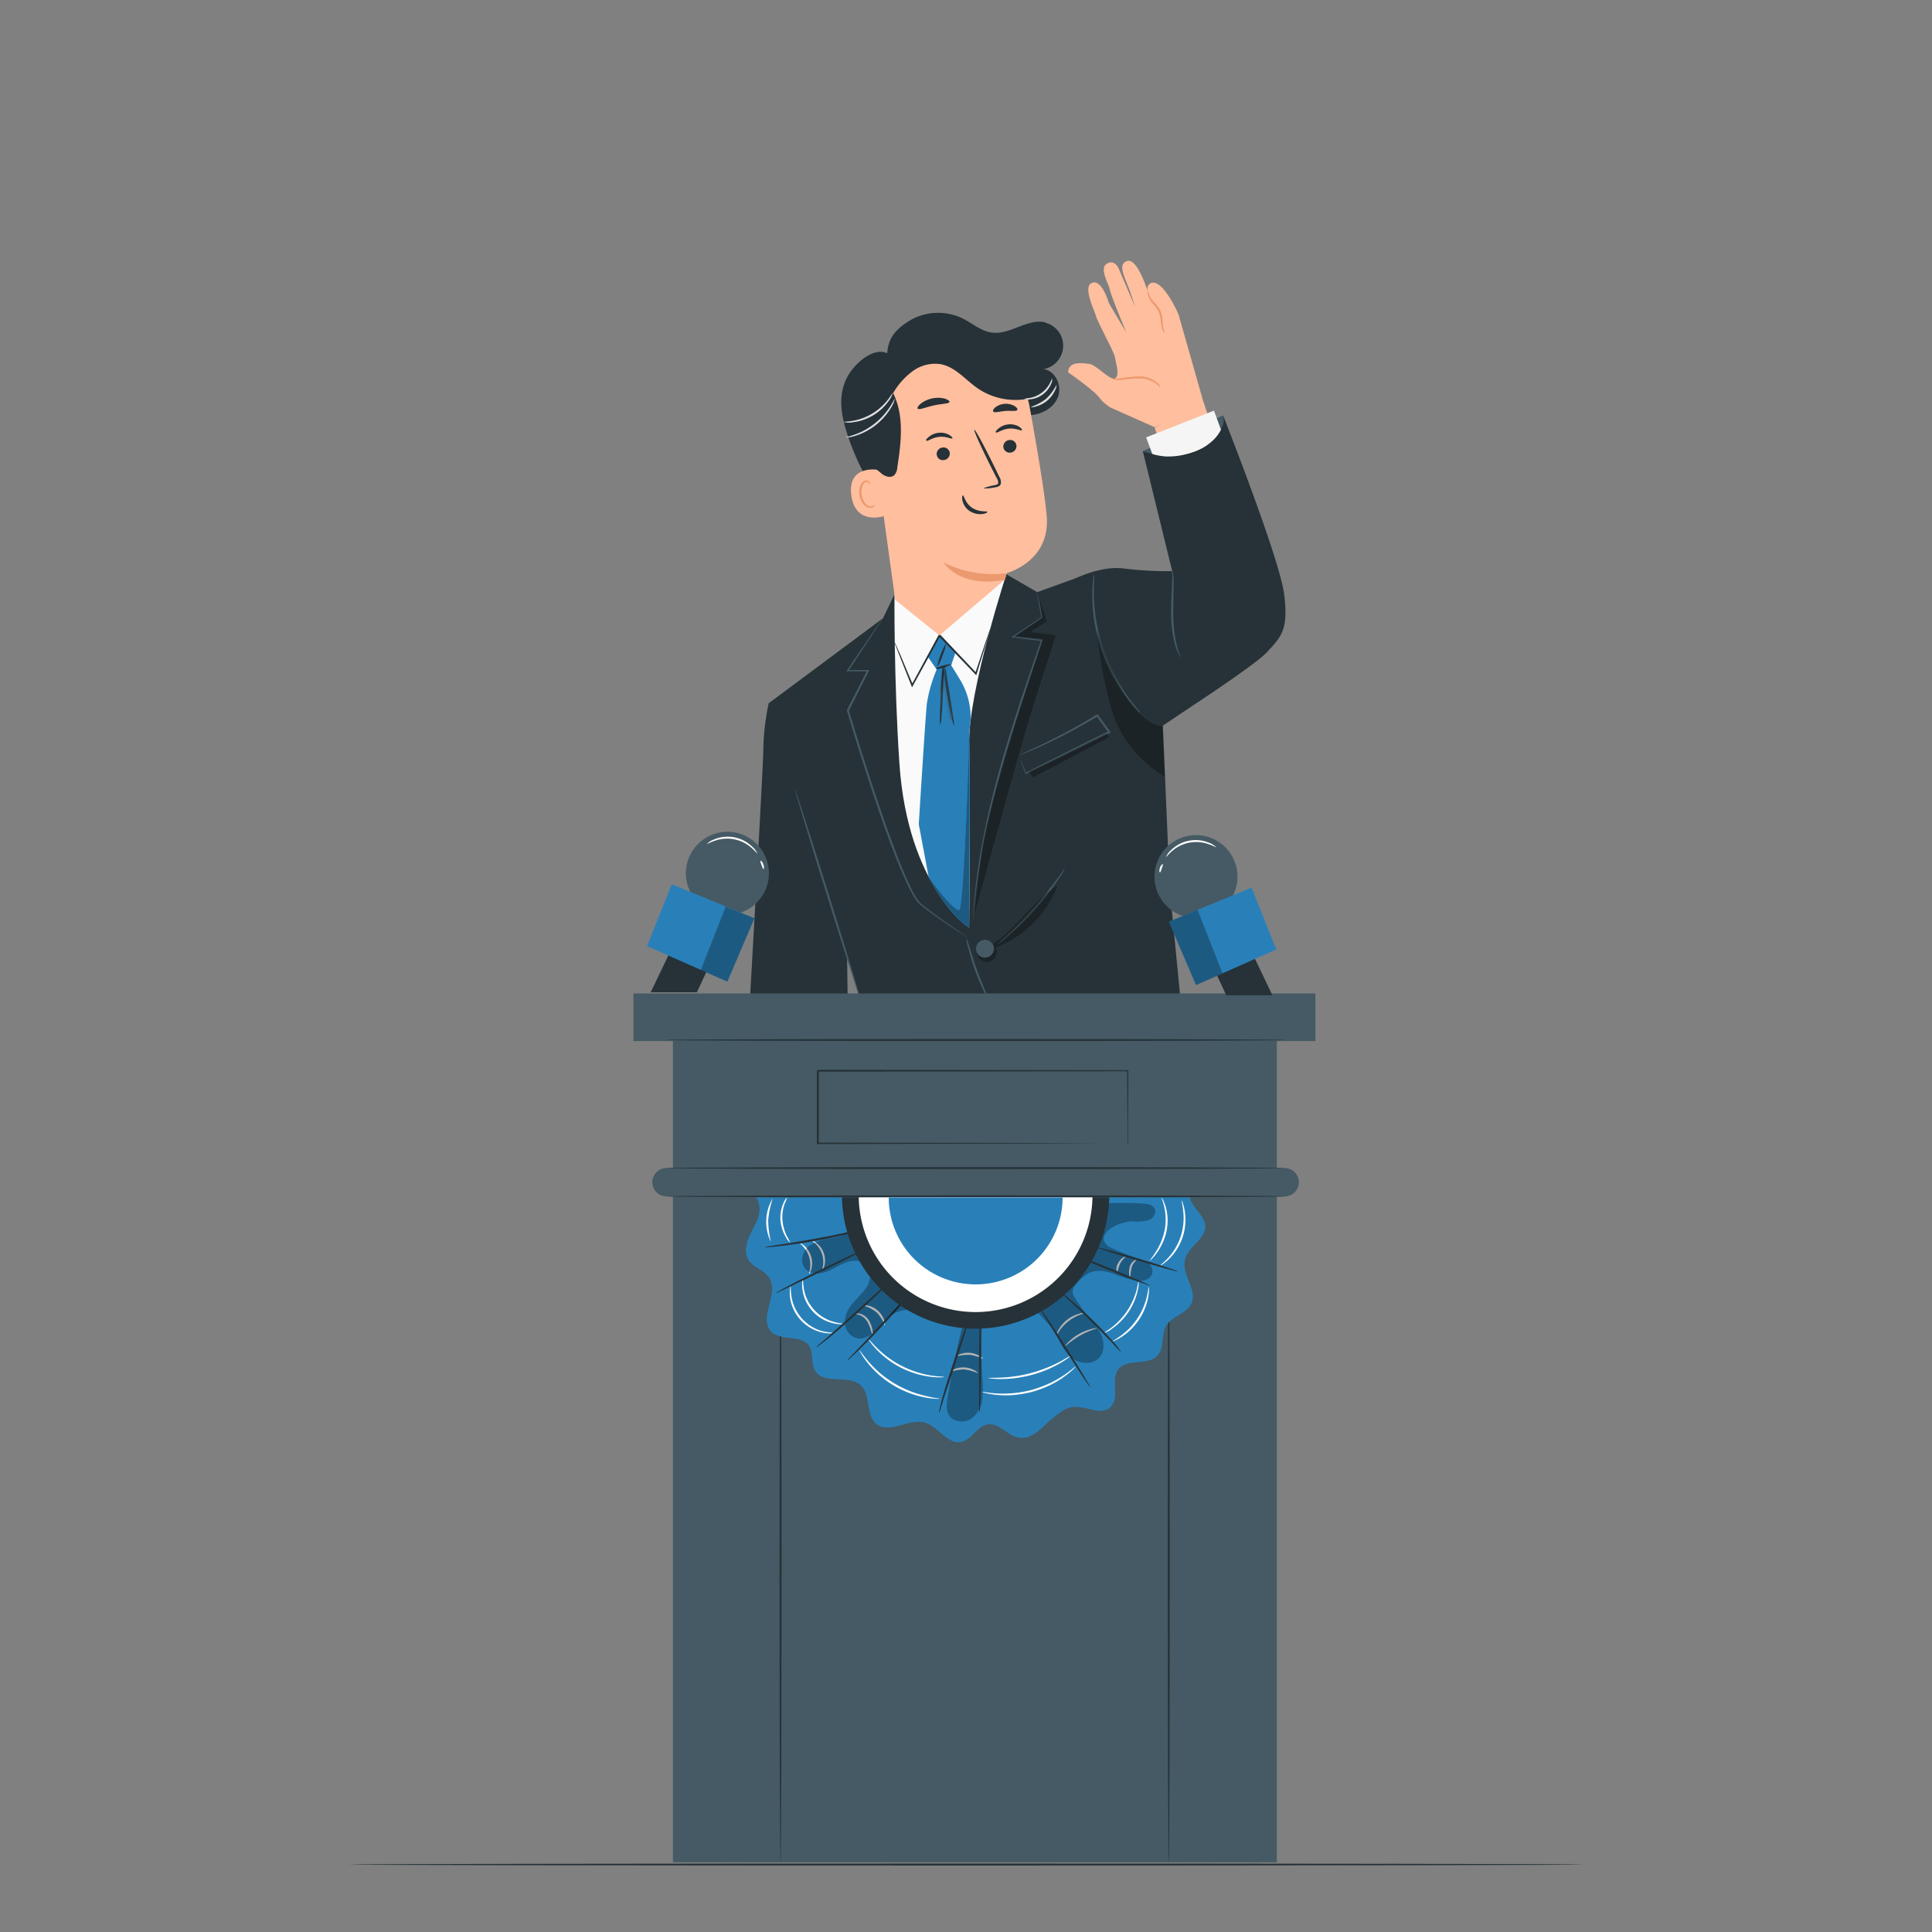 <svg xmlns="http://www.w3.org/2000/svg" viewBox="0 0 500 500"><rect x="0" y="0" width="500" height="500" fill="#808080" stroke="none"/><g id="freepik--Character--inject-18"><path d="M228.52,160l-29.58,22L223,259.71l82.55-.64-2.79-28.75-1.95-45.68-17.4-36.8-14.89,5.37a.19.19,0,0,1-.15,0l-8.21-4.75-28.68,5.37Z" style="fill:#263238"></path><path d="M194,260.09H219.4l-.65-45.68L198.94,182a62.1,62.1,0,0,0-1.4,12.56C197.26,203,194,260.09,194,260.09Z" style="fill:#263238"></path><path d="M277.48,150.12s7.14-3.81,13.28-3a93.39,93.39,0,0,0,12.61.69l-7.6-31,20.78-9.25s14.68,37.1,15.8,46.31-.74,10.89-4.55,15c-2.86,3.06-18.34,13.22-18.34,13.22l-9.52,6.37-14.76-12Z" style="fill:#263238"></path><path d="M295.25,184.64a8.93,8.93,0,0,1-1.12-1.09,16.89,16.89,0,0,1-1.21-1.36c-.45-.55-1-1.15-1.5-1.89A43.13,43.13,0,0,1,288,175a49.41,49.41,0,0,1-3.05-7.07,48.65,48.65,0,0,1-1.79-7.49,42.75,42.75,0,0,1-.47-6.27c0-.89,0-1.7.06-2.41s.09-1.32.16-1.82a8.08,8.08,0,0,1,.24-1.53,9.59,9.59,0,0,1,0,1.55c0,.5-.07,1.1-.06,1.81s0,1.51,0,2.39a50,50,0,0,0,.58,6.21,51.87,51.87,0,0,0,1.81,7.4,52.56,52.56,0,0,0,3,7,47.25,47.25,0,0,0,3.25,5.31c.49.74,1,1.36,1.43,1.92s.81,1,1.14,1.41A9.28,9.28,0,0,1,295.25,184.64Z" style="fill:#455a64"></path><path d="M260.9,147.15s-10.41,31.71-10.08,45.48,0,47.46,0,47.46-15.89-10.53-18.05-42.46c-1.45-21.34-1.28-43.81-1.28-43.81Z" style="fill:#fafafa"></path><path d="M251.84,238.41a.78.78,0,0,1,0-.25c0-.2,0-.44,0-.75,0-.69.1-1.65.17-2.86.18-2.48.55-6.06,1.19-10.47s1.66-9.61,3-15.34,3.07-12,5.07-18.46c2.81-9.16,5.76-17.59,8.2-24.67l.19.29-7.43-.9-.51-.06.42-.28,7.43-4.94-.05.13c-.39-2.11-.7-3.76-.91-4.93-.09-.53-.16-1-.22-1.28a2.91,2.91,0,0,1-.05-.44,2.49,2.49,0,0,1,.12.43c.07.32.17.74.28,1.27.25,1.16.59,2.8,1,4.9l0,.08-.07.05-7.36,5-.09-.35,7.44.84.27,0-.09.26c-2.4,7.1-5.32,15.54-8.12,24.68-2,6.48-3.73,12.71-5.1,18.42s-2.39,10.9-3.1,15.29-1.11,8-1.36,10.43q-.17,1.81-.27,2.85c0,.3-.06.55-.08.74A.7.7,0,0,1,251.84,238.41Z" style="fill:#455a64"></path><path d="M250.44,242.55l-.24-.12-.66-.39c-.58-.36-1.42-.89-2.5-1.59-2.16-1.42-5.27-3.47-8.9-6.32a11.55,11.55,0,0,1-2.14-3c-.61-1.11-1.18-2.29-1.75-3.52-1.12-2.47-2.2-5.16-3.29-8-2.16-5.69-4.33-12-6.5-18.71-1.94-6-3.72-11.75-5.29-17.06l0-.09.05-.09c1.88-3.67,3.63-7.1,5.22-10.22l.19.31-5.2,0H219l.21-.29c2.82-4.14,5.12-7.51,6.74-9.87.78-1.14,1.41-2,1.85-2.67l.5-.69c.11-.15.17-.23.18-.22a1.15,1.15,0,0,1-.14.25c-.11.19-.26.42-.45.72-.42.66-1,1.57-1.77,2.72l-6.6,10-.16-.3,5.2,0H225l-.16.31-5.17,10.26,0-.18c1.58,5.29,3.37,11.05,5.31,17,2.17,6.68,4.33,13,6.46,18.7,1.07,2.85,2.14,5.53,3.24,8,.55,1.23,1.1,2.41,1.7,3.5a11.24,11.24,0,0,0,2,2.9c3.58,2.86,6.67,5,8.78,6.43L249.6,242l.63.44C250.38,242.49,250.45,242.54,250.44,242.55Z" style="fill:#455a64"></path><path d="M256.26,259.71a14.18,14.18,0,0,1-1.26-2.35c-.71-1.49-1.69-3.54-2.56-5.91s-1.45-4.57-1.87-6.16a13.59,13.59,0,0,1-.56-2.61,13.68,13.68,0,0,1,.91,2.5c.51,1.57,1.15,3.75,2,6.09s1.79,4.42,2.41,5.94A12.85,12.85,0,0,1,256.26,259.71Z" style="fill:#455a64"></path><path d="M275.57,224.8a3.8,3.8,0,0,1-.49.93c-.34.59-.87,1.41-1.55,2.41a74.41,74.41,0,0,1-5.82,7.42,72.72,72.72,0,0,1-6.72,6.63c-.92.79-1.68,1.41-2.22,1.81a4.11,4.11,0,0,1-.86.6,38.19,38.19,0,0,1,2.83-2.68c1.76-1.64,4.13-4,6.58-6.7s4.48-5.36,5.91-7.3S275.51,224.76,275.57,224.8Z" style="fill:#455a64"></path><path d="M223,259.71c-.14,0-4.12-12.36-8.9-27.69s-8.53-27.81-8.4-27.86,4.12,12.36,8.9,27.7S223.13,259.67,223,259.71Z" style="fill:#455a64"></path><path d="M264.06,196.68a5.16,5.16,0,0,1,.43.87c.27.64.64,1.49,1.1,2.55l-.17-.07c4.16-2.15,12.24-6.22,21.54-10.83l-.1.39v0l-3.09-4.31.34.07a136.3,136.3,0,0,1-14.24,7.57c-1.84.84-3.33,1.46-4.36,1.88l-1.2.45a1.4,1.4,0,0,1-.42.13,2.2,2.2,0,0,1,.39-.21l1.15-.54c1-.46,2.48-1.14,4.3-2a160,160,0,0,0,14.11-7.7l.2-.13.14.2,3.1,4.3h0l.18.25-.27.14c-9.29,4.61-17.42,8.58-21.66,10.59l-.13.06,0-.13-1-2.59A5.24,5.24,0,0,1,264.06,196.68Z" style="fill:#455a64"></path><polygon points="240.11 169.95 242.35 173.19 245.83 173.19 247.3 168.81 243.13 164.43 240.11 169.95" style="fill:#2980B9"></polygon><path d="M242.88,172.23a37.13,37.13,0,0,0-3,9.8c-.37,3.2-2.1,31.3-2.1,31.3L240.34,227s4.18,8.82,10.47,13.14c0,0,.42-44.78,0-49.52a20.29,20.29,0,0,1,.28-3,18.7,18.7,0,0,0-2.64-11.74c-1.37-2.25-2.64-4.31-2.65-4.23A18,18,0,0,1,242.88,172.23Z" style="fill:#2980B9"></path><path d="M305.55,170.11a3.61,3.61,0,0,1-.48-.79,13.57,13.57,0,0,1-.93-2.34,30.44,30.44,0,0,1-1.05-8.21c0-3.23.2-6.14.25-8.24a23.27,23.27,0,0,0,0-2.47,5,5,0,0,1-.09-.91,2.64,2.64,0,0,1,.29.88,15,15,0,0,1,.2,2.5c0,2.12-.12,5-.1,8.24a35.84,35.84,0,0,0,.88,8.11C305,168.91,305.64,170.06,305.55,170.11Z" style="fill:#455a64"></path><path d="M256.24,162.85a4.49,4.49,0,0,1-.2.84q-.27.9-.69,2.34c-.64,2.09-1.53,4.95-2.58,8.37l-.11.36-.26-.27-9.46-9.88.42-.06-.27.5c-2.52,4.57-4.86,8.83-6.83,12.42l-.22.41-.17-.43-3.25-8.2-.88-2.31a4.66,4.66,0,0,1-.26-.82,4.89,4.89,0,0,1,.39.77c.25.59.58,1.34,1,2.26.86,2,2,4.81,3.42,8.13l-.39,0,6.75-12.46c.09-.17.19-.34.27-.5l.17-.31.25.26,9.4,9.94-.37.08,2.76-8.31c.33-1,.6-1.72.8-2.31A4.8,4.8,0,0,1,256.24,162.85Z" style="fill:#263238"></path><path d="M246.09,171.93c0,.14-.78.49-1.82.79s-1.93.44-2,.3.78-.5,1.82-.8S246.05,171.79,246.09,171.93Z" style="fill:#263238"></path><path d="M242.49,172.7a21.66,21.66,0,0,1,2.35-6.28,10.73,10.73,0,0,1-.93,3.23A11,11,0,0,1,242.49,172.7Z" style="fill:#263238"></path><path d="M243.34,187.66a9.7,9.7,0,0,1-.07-2.21c0-1.37.1-3.25.2-5.33s.24-4,.36-5.32a9.42,9.42,0,0,1,.3-2.19,9.76,9.76,0,0,1,.07,2.22c0,1.36-.1,3.24-.21,5.32s-.23,3.95-.35,5.31A9.72,9.72,0,0,1,243.34,187.66Z" style="fill:#263238"></path><path d="M246.91,187.87a9.68,9.68,0,0,1-.59-2.22c-.3-1.38-.65-3.3-1-5.43s-.57-4.08-.71-5.48a8.73,8.73,0,0,1-.1-2.29,10.56,10.56,0,0,1,.47,2.24l.86,5.45c.31,2,.59,3.85.83,5.45A10.62,10.62,0,0,1,246.91,187.87Z" style="fill:#263238"></path><path d="M276.43,96.35s6.51,4.53,8,6.46a10.34,10.34,0,0,0,3.1,2.73l11.25,5,12.95-5.49L305,81.35s-3.9-9-7-8.15c0,0-1.52.42-.9,2.41,0,0-2.68-8.85-5.36-8.07s-.57,4.29.58,7.56,1.44,4.31,1.44,4.31l-4.16-9.73s-1-2.67-3.12-1.45.49,5.23.76,6.77,4.26,11.06,4.26,11.06-4.31-7.2-4.52-7.68-1.81-6.1-4.33-5.2.48,6.86,1,8.65,4.75,9.35,4.93,10.76,1.21,4.19.14,5.26-4.89-3.42-6.77-3.66S276.53,93.4,276.43,96.35Z" style="fill:#ffbe9d"></path><path d="M300.37,100.38a10.58,10.58,0,0,0-1.45-1.31,7.75,7.75,0,0,0-4.46-1.13c-1.86,0-3.52.36-4.79.42a4,4,0,0,1-1.49-.2c-.34-.13-.48-.28-.47-.3a5.63,5.63,0,0,0,1.93.13,36.19,36.19,0,0,1,4.81-.57,7.38,7.38,0,0,1,4.69,1.35A3,3,0,0,1,300.37,100.38Z" style="fill:#eb996e"></path><path d="M301.49,86.23a2.54,2.54,0,0,1-.83-1.6c-.31-1.08-.19-2.68-.88-4.1a11.87,11.87,0,0,0-1.36-1.86A6.93,6.93,0,0,1,297.34,77c-.49-1.07-.26-1.83-.2-1.8a5.53,5.53,0,0,0,.53,1.64,8.42,8.42,0,0,0,1.11,1.5,10.58,10.58,0,0,1,1.46,1.93,6.42,6.42,0,0,1,.6,2.36c.06.73.1,1.38.18,1.91A11.28,11.28,0,0,0,301.49,86.23Z" style="fill:#eb996e"></path><path d="M295.77,116.79a19,19,0,0,0,14.78-1c7.69-3.91,6-8.26,6-8.26Z" style="fill:#455a64"></path><path d="M298.8,110.63l2.51,7.45c6.16-.2,10.33-1.34,13.23-5l-3.07-9Z" style="fill:#ffbe9d"></path><path d="M296.62,113.2l1.58,4.27s5,2,11.65-.94c0,0,4.34-1.56,6.13-5.33l-1.81-4.93Z" style="fill:#f5f5f5"></path><g style="opacity:0.3"><path d="M283.88,162.85a104.68,104.68,0,0,0,4,21.64,29.61,29.61,0,0,0,10.81,14.75l2.79,2-.58-13.4S292.06,188.86,283.88,162.85Z"></path><path d="M301.55,201.32l-.05,0-2.79-2a30.41,30.41,0,0,1-6.58-6.53,28.94,28.94,0,0,1-4.23-8.23,104.4,104.4,0,0,1-4-21.65l0-.21.06.2A81.63,81.63,0,0,0,290,177.72a30.21,30.21,0,0,0,5.48,7.38,10.87,10.87,0,0,0,3.94,2.49,4,4,0,0,0,1.5.25h0v0Zm-17.63-38.26a105,105,0,0,0,4,21.42,29.15,29.15,0,0,0,4.23,8.22,30.1,30.1,0,0,0,6.57,6.52l2.75,2-.57-13.33h-.1a4.51,4.51,0,0,1-1.4-.26,11,11,0,0,1-4-2.51,29.65,29.65,0,0,1-5.48-7.39A80.24,80.24,0,0,1,283.92,163.06Z" style="fill:#455a64"></path></g><g style="opacity:0.3"><path d="M252.24,236.86S264.1,193,267.69,182s5.63-17.6,5.63-17.6l-6.58-.83,4.21-2.73L269,154.72l.67,5.11-7.39,5,7.43.87s-13.85,41.23-15.63,54.42C252.12,234.7,252.24,236.86,252.24,236.86Z"></path><path d="M252.23,237v-.15s-.1-2.33,1.84-16.76c1.74-12.9,15.18-53.1,15.62-54.4l-7.47-.87.06,0,7.38-5-.68-5.09h0l2,6.17h0l-4.15,2.69,6.55.83v0c0,.07-2.09,6.82-5.64,17.61s-15.32,54.38-15.44,54.82Zm10.12-72.21,7.39.86v0c-.13.41-13.86,41.37-15.62,54.41-1.66,12.32-1.83,15.8-1.84,16.57.84-3.1,12-44.2,15.4-54.64s5.47-17.09,5.62-17.58l-6.62-.83.06,0,4.19-2.72L269.06,155l.64,4.84h0Z" style="fill:#455a64"></path></g><g style="opacity:0.3"><polygon points="266.23 199.77 267.35 201.27 287.07 190.89 286.49 189.72 266.23 199.77"></polygon><path d="M267.34,201.3v0l-1.14-1.51,0,0,20.29-10.06,0,0,.59,1.19h0Zm-1.08-1.52,1.09,1.46L287,190.88l-.56-1.12Z" style="fill:#455a64"></path></g><g style="opacity:0.3"><path d="M252.93,246.83a2.53,2.53,0,1,0,4.73-1.58,27.85,27.85,0,0,0,16-16c-3.87,2.36-6.84,5.92-10,9.21s-6.61,6.5-11,7.8"></path></g><path d="M255.43,243.29a2.31,2.31,0,1,0-1,4.51,2.43,2.43,0,0,0,2.78-1.81A2.32,2.32,0,0,0,255.43,243.29Z" style="fill:#455a64"></path><g style="opacity:0.3"><path d="M240.34,227s5.84,8.43,7.9,8.53c1.26.06,2.6-44.91,2.6-44.91s.12,49.21,0,49.52C250,239.84,243.89,234.56,240.34,227Z"></path><path d="M250.82,240.12h0a19.17,19.17,0,0,1-4.21-3.82,38.87,38.87,0,0,1-6.27-9.33l0,0c.06.09,5.86,8.43,7.89,8.52h0c1.22-1.13,2.52-44.43,2.53-44.87h.05c0,2,.12,49.22,0,49.53ZM240.49,227.2c3.49,7.29,9.39,12.5,10.3,12.86.12-1.14.05-39.75,0-48-.25,7.85-1.39,42.34-2.51,43.37l-.06,0h0C246.36,235.41,241.48,228.61,240.49,227.2Z" style="fill:#455a64"></path></g><g style="opacity:0.3"><path d="M242.46,173.22l1.28-.17a34.3,34.3,0,0,0-.2,8.82l.63-5.5c.55,3.14,1.11,6.29,1.66,9.43a.86.86,0,0,0,.19.47c.12.12.36.14.44,0a.36.36,0,0,0,0-.27l-2-13.2,1.35-.76a8,8,0,0,0-3.54,1"></path><path d="M242.31,173a2.66,2.66,0,0,1,.84-.48,8.12,8.12,0,0,1,2.7-.64l.58,0-.51.3-1.34.79.09-.17c.32,2,.73,4.58,1.19,7.46.22,1.46.46,3,.71,4.61.06.42.12.78.18,1.26a.5.5,0,0,1-.33.5.59.59,0,0,1-.53-.1,1.12,1.12,0,0,1-.33-.73q-.23-1.26-.45-2.55c-.41-2.38-.81-4.66-1.19-6.81h.49c-.23,2-.45,3.81-.66,5.49l-.2,1.67-.23-1.66a24.78,24.78,0,0,1-.07-5.41c.13-1.5.29-2.67.4-3.44l.1.09a6.29,6.29,0,0,1-1.29.08,7.21,7.21,0,0,1,1.27-.25h.1v.1c0,.79-.17,2-.25,3.45a25.32,25.32,0,0,0,.18,5.32h-.43c.19-1.68.39-3.53.6-5.5l.19-1.72.3,1.71c.38,2.14.79,4.42,1.21,6.8q.24,1.29.45,2.55a.9.9,0,0,0,.13.41s.07,0,.07,0,0,.06,0,0-.05,0,0,0l-.17-1.19c-.24-1.61-.47-3.16-.68-4.62-.41-2.89-.76-5.43-1-7.48l0-.12.1,0,1.36-.75.08.27a8.73,8.73,0,0,0-2.65.49C242.62,172.87,242.32,173,242.31,173Z" style="fill:#455a64"></path></g><path d="M270.55,83.43c-4.63-1.1-9.11,3.27-13.84,2.65-2.87-.37-5.15-2.5-7.76-3.75a14.56,14.56,0,0,0-13,.33c-3.73,2.2-6.08,4.45-6.33,8.77-3.63-1.79-9.2,3-10.92,7.37s-.94,8.76.48,13.24a62.38,62.38,0,0,0,11.64,21.18c.47.55,1.19,1.14,1.81.8a1.57,1.57,0,0,0,.6-1.3c.4-4.22-.4-8.44-1-12.63s-1.09-8.51,0-12.6,4-8,8.07-9c3-.8,6.27,0,9.08,1.35s5.34,3.25,8.05,4.82a17.29,17.29,0,0,0,8.83,2.79c3.12-.06,6.37-1.74,7.52-4.65s-.59-6.83-3.69-7.28a6.15,6.15,0,0,0,.47-12Z" style="fill:#263238"></path><path d="M270.88,133.47c-.5-5.77-2.49-17.57-4.42-28.22A22.34,22.34,0,0,0,242.27,87l-1.15.11c-12.34,2-17.58,13.53-15.28,25.81l5.84,42.32,11.45,9.2L260.06,150l.45-1.69S271.92,145.41,270.88,133.47Z" style="fill:#ffbe9d"></path><path d="M260.51,148.35a28.38,28.38,0,0,1-16.33-2.79s4.08,6.74,15.88,4.48Z" style="fill:#eb996e"></path><path d="M263.05,115.25a1.71,1.71,0,0,1-1.47,1.88,1.65,1.65,0,0,1-1.91-1.36,1.71,1.71,0,0,1,1.47-1.88A1.63,1.63,0,0,1,263.05,115.25Z" style="fill:#263238"></path><path d="M264.47,111.33c-.19.25-1.57-.58-3.4-.4s-3.09,1.24-3.31,1,.07-.52.61-1a4.72,4.72,0,0,1,2.62-1.1,4.53,4.53,0,0,1,2.74.59C264.34,110.84,264.57,111.22,264.47,111.33Z" style="fill:#263238"></path><path d="M245.8,117.18a1.71,1.71,0,0,1-1.48,1.88,1.62,1.62,0,0,1-1.9-1.36,1.7,1.7,0,0,1,1.47-1.88A1.65,1.65,0,0,1,245.8,117.18Z" style="fill:#263238"></path><path d="M246.48,113.46c-.19.24-1.57-.59-3.41-.4s-3.08,1.24-3.3,1,.06-.51.61-1A4.72,4.72,0,0,1,243,112a4.54,4.54,0,0,1,2.74.6C246.34,113,246.58,113.35,246.48,113.46Z" style="fill:#263238"></path><path d="M254.48,126.4a12.47,12.47,0,0,1,2.93-.83c.46-.1.89-.23.94-.56a2.38,2.38,0,0,0-.45-1.36l-1.74-3.43c-2.42-4.88-4.23-8.92-4-9s2.33,3.79,4.75,8.68q.89,1.8,1.68,3.45a2.74,2.74,0,0,1,.43,1.82,1.17,1.17,0,0,1-.71.76,3.38,3.38,0,0,1-.78.19A12.34,12.34,0,0,1,254.48,126.4Z" style="fill:#263238"></path><path d="M249.21,128.2c.3,0,.5,1.94,2.34,3.19s3.94.81,4,1.09c0,.12-.43.43-1.32.55a5,5,0,0,1-3.32-.8,4.38,4.38,0,0,1-1.83-2.69C248.9,128.72,249.07,128.2,249.21,128.2Z" style="fill:#263238"></path><path d="M245.74,104c-.14.52-2,.46-4.12.94s-3.8,1.23-4.13.81c-.15-.2.1-.7.76-1.25a7.33,7.33,0,0,1,6.28-1.33C245.35,103.45,245.79,103.8,245.74,104Z" style="fill:#263238"></path><path d="M263.27,106.09c-.28.45-1.58.14-3.1.27s-2.78.56-3.12.15c-.15-.19,0-.63.53-1.08a4.54,4.54,0,0,1,5-.34C263.18,105.46,263.4,105.88,263.27,106.09Z" style="fill:#263238"></path><path d="M227.68,121.65c-.21-.07-8.43-1.61-7.37,6.52s9,5.38,9,5.15S227.68,121.65,227.68,121.65Z" style="fill:#ffbe9d"></path><path d="M226.42,130.56s-.13.12-.35.26A1.4,1.4,0,0,1,225,131c-.9-.2-1.8-1.47-2-2.93a4.62,4.62,0,0,1,.13-2.08,1.67,1.67,0,0,1,.92-1.23.75.75,0,0,1,.89.28c.13.21.1.38.15.39s.16-.16.05-.49a1,1,0,0,0-.39-.46,1.06,1.06,0,0,0-.81-.11,2,2,0,0,0-1.32,1.46,5,5,0,0,0-.19,2.33c.27,1.63,1.31,3.05,2.53,3.24a1.54,1.54,0,0,0,1.27-.39C226.43,130.76,226.45,130.57,226.42,130.56Z" style="fill:#eb996e"></path><path d="M265.5,94.1a15.62,15.62,0,0,0-5.58-5.28,26.7,26.7,0,0,0-16-4,21.76,21.76,0,0,0-14.61,7.24,22.94,22.94,0,0,0-5.14,12.15,40.5,40.5,0,0,0,.8,14.6c.53,1.88,1.68,2.47,3.17,3.75.92.79,2.43,1.23,3.32.39a3.24,3.24,0,0,0,.76-2c1-6.45,1.83-13.38-1.08-19.21a18.82,18.82,0,0,1,5.11-5.72,9.75,9.75,0,0,1,7.31-1.75c3.75.76,6.34,4.08,9.49,6.25a17.33,17.33,0,0,0,15.65,1.94Z" style="fill:#263238"></path><path d="M218.36,109.22c0-.09.88-.07,2.25-.3a14.67,14.67,0,0,0,9.09-5.38c.86-1.09,1.26-1.87,1.35-1.83a6.27,6.27,0,0,1-1.05,2.05,13.31,13.31,0,0,1-9.34,5.53A5.73,5.73,0,0,1,218.36,109.22Z" style="fill:#e0e0e0"></path><path d="M218.86,113.23c0-.09.91-.26,2.34-.76a18.18,18.18,0,0,0,9.09-7.14c.83-1.27,1.22-2.13,1.3-2.1a7.29,7.29,0,0,1-1,2.29,16.39,16.39,0,0,1-4,4.53,16.19,16.19,0,0,1-5.34,2.77A7.45,7.45,0,0,1,218.86,113.23Z" style="fill:#e0e0e0"></path><path d="M272.31,98A2.55,2.55,0,0,1,272,99.4a6.58,6.58,0,0,1-5.47,3.95,2.7,2.7,0,0,1-1.45-.13,9.75,9.75,0,0,1,1.4-.23,7.37,7.37,0,0,0,5.19-3.75C272.07,98.49,272.23,98,272.31,98Z" style="fill:#e0e0e0"></path><path d="M273.43,99.58a2.77,2.77,0,0,1-.34,1.35,7.61,7.61,0,0,1-5,4.27,2.56,2.56,0,0,1-1.38.13,13.17,13.17,0,0,0,4-2.1A13,13,0,0,0,273.43,99.58Z" style="fill:#e0e0e0"></path><rect x="174.15" y="263.27" width="156.3" height="218.69" style="fill:#455a64"></rect><path d="M332.48,309.62h-160a3.65,3.65,0,0,1-3.65-3.66h0a3.65,3.65,0,0,1,3.65-3.66h160a3.66,3.66,0,0,1,3.66,3.66h0A3.66,3.66,0,0,1,332.48,309.62Z" style="fill:#455a64"></path><rect x="163.93" y="257.1" width="176.5" height="12.33" style="fill:#455a64"></rect><path d="M332.89,309.62c0,.14-36,.26-80.4.26s-80.4-.12-80.4-.26,36-.26,80.4-.26S332.89,309.47,332.89,309.62Z" style="fill:#263238"></path><path d="M332.89,302.3c0,.15-36,.26-80.4.26s-80.4-.11-80.4-.26,36-.26,80.4-.26S332.89,302.16,332.89,302.3Z" style="fill:#263238"></path><path d="M332.89,269.15c0,.15-36,.27-80.4.27s-80.4-.12-80.4-.27,36-.26,80.4-.26S332.89,269,332.89,269.15Z" style="fill:#263238"></path><path d="M291.79,296s0-.12,0-.33l0-1c0-.87,0-2.11,0-3.71,0-3.24-.05-7.93-.08-13.87l.15.15-80.21.11h0l.26-.26h0v9.57q0,4.72,0,9.29l-.25-.25,57.16.11,16.89.08,4.56,0,1.19,0h.41a2.45,2.45,0,0,1-.38,0l-1.16,0-4.5,0-16.83.07-57.34.12h-.26V277.11h0l.26-.26h0l80.21.11h.15v.15c0,6-.06,10.7-.08,14,0,1.59,0,2.82,0,3.67v.94A1.45,1.45,0,0,1,291.79,296Z" style="fill:#263238"></path><path d="M202,482c-.14,0-.26-34.84-.26-77.79s.12-77.8.26-77.8.26,34.82.26,77.8S202.13,482,202,482Z" style="fill:#263238"></path><path d="M302.48,482c-.15,0-.27-34.84-.27-77.79s.12-77.8.27-77.8.26,34.82.26,77.8S302.62,482,302.48,482Z" style="fill:#263238"></path><path d="M311.66,318.79a3.73,3.73,0,0,0,.26-1.64,4.11,4.11,0,0,0-.46-1.53c-1-2-3.14-3.62-3.5-5.71H195.66l.16.2a4.3,4.3,0,0,1,.36.71,5.86,5.86,0,0,1,.39,2.43,7.17,7.17,0,0,1-.1.81,9.83,9.83,0,0,1-.64,2c-.27.64-.59,1.26-.91,1.89s-.71,1.35-1,2.05c-.88,2-1.32,4.4-.13,6.2a1.67,1.67,0,0,0,.12.16,5.69,5.69,0,0,0,1.19,1.16c.45.34.93.64,1.41.95a7.88,7.88,0,0,1,2.55,2.16,5.71,5.71,0,0,1,.66,4c-.45,3.55-2.55,7.52-.12,10a3.82,3.82,0,0,0,.86.65,9.24,9.24,0,0,0,3.5.92c2.09.26,4.22.39,5.37,2a3.74,3.74,0,0,1,.49,1c.58,1.77.15,3.94,1.15,5.56s2.76,2,4.71,2.12c2.57.2,5.43,0,7.19,1.73a4.94,4.94,0,0,1,.35.45,4.7,4.7,0,0,1,.34.44c1.62,2.67.72,6.9,3.21,9a3.91,3.91,0,0,0,1.52.77h0a5.52,5.52,0,0,0,1.08.16,7.65,7.65,0,0,0,1.34-.08c2.27-.31,4.77-1.41,7.12-1.38H238a6.11,6.11,0,0,1,1.34.2c3.54,1,5.87,5.78,9.48,5l.32-.1a7.76,7.76,0,0,0,3-2.17c.3-.3.61-.6.92-.88a5,5,0,0,1,2.51-1.38,4.89,4.89,0,0,1,3.32.89c1.46.88,2.87,2.11,4.52,2.48,2.42.53,4.41-.81,6.35-2.54a40.7,40.7,0,0,1,4.93-4.16c.19-.12.38-.26.57-.36a6.66,6.66,0,0,1,2.7-.84c2.17-.14,4.57.92,6.64,1h0a4.06,4.06,0,0,0,2.16-.46,3.68,3.68,0,0,0,.62-.46,4.78,4.78,0,0,0,1.21-3.7v0c0-1.06-.1-2.18-.05-3.24a7.19,7.19,0,0,1,.11-1,5,5,0,0,1,.12-.53l.06-.2a3.78,3.78,0,0,1,.62-1.17c2.28-2.9,7.7-.81,10.16-3.57a4.15,4.15,0,0,0,.6-.92,6.41,6.41,0,0,0,.49-1.63c.21-1.15.24-2.39.51-3.54a5.49,5.49,0,0,1,.62-1.62,3.87,3.87,0,0,1,.56-.72l.11-.15h0c.1-.1.22-.19.32-.28,1.1-1,2.55-1.69,3.75-2.58a5.22,5.22,0,0,0,1.77-2c.95-2.11-.15-4.35-1-6.62a13.2,13.2,0,0,1-.69-2.28c0-.16-.06-.32-.08-.47s0-.11,0-.17a5,5,0,0,1,.09-1.72C307.3,323.13,310.68,321.34,311.66,318.79Z" style="fill:#2980B9"></path><path d="M207,321.71s.52.13,1.16.69a6.17,6.17,0,0,1,1.83,6.05c-.22.82-.54,1.25-.59,1.22s.11-.5.23-1.29a7.07,7.07,0,0,0-.22-3.05,7.18,7.18,0,0,0-1.5-2.67C207.41,322.08,207,321.79,207,321.71Z" style="fill:#fff"></path><path d="M294.67,331.52a7.3,7.3,0,0,1-.24,2.47,16.07,16.07,0,0,1-2.35,5.51,16.32,16.32,0,0,1-4.19,4.29A7.23,7.23,0,0,1,285.7,345c-.05-.08.78-.53,2-1.46a18.65,18.65,0,0,0,4-4.28,18.88,18.88,0,0,0,2.43-5.31C294.48,332.45,294.58,331.51,294.67,331.52Z" style="fill:#fff"></path><path d="M294.19,325.91c.12.14-.93.8-1.31,2.08a11.42,11.42,0,0,0-.29,1.74c0,.46-.12.75-.19.75s-.14-.29-.17-.76a5.18,5.18,0,0,1,.15-1.88,3.14,3.14,0,0,1,1.1-1.59C293.87,326,294.15,325.86,294.19,325.91Z" style="fill:#fff"></path><path d="M300.61,309.91s.16.2.37.6a10.21,10.21,0,0,1,.69,1.79,12.4,12.4,0,0,1,.48,2.81,14.15,14.15,0,0,1-.25,3.49,15.24,15.24,0,0,1-2.59,5.76,12.23,12.23,0,0,1-1.24,1.46c-.32.32-.51.48-.54.45s.6-.79,1.48-2.12a17,17,0,0,0,2.38-5.65,14.48,14.48,0,0,0-.08-6.11C301,310.85,300.52,310,300.61,309.91Z" style="fill:#fff"></path><path d="M277.11,350.87s-.22.23-.68.57a21.25,21.25,0,0,1-2,1.32,31.11,31.11,0,0,1-15.33,4.13,21.33,21.33,0,0,1-2.43-.11,3.35,3.35,0,0,1-.87-.15c0-.09,1.26,0,3.29-.11a36.52,36.52,0,0,0,7.81-1.2,37.14,37.14,0,0,0,7.35-2.88C276,351.49,277.06,350.79,277.11,350.87Z" style="fill:#fff"></path><path d="M244.38,356.37a3,3,0,0,1-.9.08,15.53,15.53,0,0,1-2.46-.12,23.32,23.32,0,0,1-14.28-7.19,16,16,0,0,1-1.56-1.9,3.1,3.1,0,0,1-.47-.77c.08-.06.84,1,2.3,2.42A25.71,25.71,0,0,0,241.07,356C243.09,356.28,244.38,356.28,244.38,356.37Z" style="fill:#fff"></path><path d="M218.44,342.62s-.25.08-.71.09a8.82,8.82,0,0,1-1.93-.22,10.39,10.39,0,0,1-8.16-9,8.53,8.53,0,0,1,0-1.95c0-.45.11-.7.15-.69s0,1,.23,2.59a10.77,10.77,0,0,0,7.88,8.69C217.43,342.56,218.44,342.53,218.44,342.62Z" style="fill:#fff"></path><path d="M204.5,321.61a4.76,4.76,0,0,1-1.15-1.47,10.32,10.32,0,0,1-1.36-4.28,9.27,9.27,0,0,1,.74-4.44,4.22,4.22,0,0,1,1-1.56,14.48,14.48,0,0,1-.67,1.7,10.26,10.26,0,0,0-.56,4.26,11.81,11.81,0,0,0,1.17,4.15A11.78,11.78,0,0,1,204.5,321.61Z" style="fill:#fff"></path><path d="M215.61,345a1.74,1.74,0,0,1-.73.08,8.82,8.82,0,0,1-2-.22,10.77,10.77,0,0,1-8.44-9.25,9.85,9.85,0,0,1,0-2,1.86,1.86,0,0,1,.15-.72c.09,0,0,1.05.25,2.67a11.11,11.11,0,0,0,8.16,9C214.56,344.89,215.61,344.86,215.61,345Z" style="fill:#fff"></path><path d="M210.24,321.14c0-.05.51.11,1.14.61a5.7,5.7,0,0,1,2,5.7c-.19.79-.47,1.21-.53,1.18a7.1,7.1,0,0,1,.17-1.25,6.65,6.65,0,0,0-.29-2.89,6.72,6.72,0,0,0-1.54-2.47C210.61,321.48,210.2,321.21,210.24,321.14Z" style="fill:#fff"></path><path d="M199.52,321.45A11.81,11.81,0,0,1,200,310.1a24.61,24.61,0,0,0-1.19,5.63A24.91,24.91,0,0,0,199.52,321.45Z" style="fill:#fff"></path><path d="M225.84,345.48c-.07,0-.21-.4-.42-1.06a9.9,9.9,0,0,0-1-2.44,4.17,4.17,0,0,0-1.93-1.63c-.61-.24-1.05-.21-1.06-.3s.44-.23,1.17-.05a3.89,3.89,0,0,1,2.26,1.7,7.16,7.16,0,0,1,.95,2.63C225.9,345,225.91,345.47,225.84,345.48Z" style="fill:#fff"></path><path d="M229,343.14a9.64,9.64,0,0,0-2.07-3.44,9.53,9.53,0,0,0-3.58-1.83c0-.07.49-.13,1.26,0a5.77,5.77,0,0,1,4.27,4C229.06,342.65,229,343.14,229,343.14Z" style="fill:#fff"></path><path d="M243.24,362a3.59,3.59,0,0,1-1,0,18.42,18.42,0,0,1-2.71-.32,23.68,23.68,0,0,1-3.91-1.06,25.64,25.64,0,0,1-8.46-5.1,25.06,25.06,0,0,1-2.77-3,18.37,18.37,0,0,1-1.54-2.25,4.11,4.11,0,0,1-.46-.89c.09,0,.81,1.17,2.29,2.9a29.26,29.26,0,0,0,2.79,2.84,27.88,27.88,0,0,0,8.32,5,28.56,28.56,0,0,0,3.81,1.15C241.82,361.85,243.24,361.93,243.24,362Z" style="fill:#fff"></path><path d="M278.44,353.6a4.23,4.23,0,0,1-.7.77,10,10,0,0,1-.91.81,15.28,15.28,0,0,1-1.27,1,25.08,25.08,0,0,1-3.59,2.19,29.16,29.16,0,0,1-4.82,1.83,28.3,28.3,0,0,1-5.09.85,23.8,23.8,0,0,1-4.2-.07,13.08,13.08,0,0,1-1.61-.22,10.33,10.33,0,0,1-1.19-.24,3.78,3.78,0,0,1-1-.31c0-.1,1.46.25,3.81.41a29.28,29.28,0,0,0,4.15-.05,30.17,30.17,0,0,0,5-.87,32,32,0,0,0,4.75-1.77,27.76,27.76,0,0,0,3.59-2.05C277.31,354.55,278.37,353.53,278.44,353.6Z" style="fill:#fff"></path><path d="M297.3,333s.06.25.06.71a12.72,12.72,0,0,1-.19,1.92A15.78,15.78,0,0,1,290.25,346a11.23,11.23,0,0,1-1.71.92c-.42.18-.66.26-.67.22s.87-.51,2.17-1.44a17.49,17.49,0,0,0,6.77-10.16C297.17,334,297.21,333,297.3,333Z" style="fill:#fff"></path><path d="M305.81,310.73a2,2,0,0,1,.31.69,12.11,12.11,0,0,1,.49,2,14.23,14.23,0,0,1-4.14,12.48,11.29,11.29,0,0,1-1.59,1.3,2.24,2.24,0,0,1-.66.37c-.05-.08.83-.69,2-1.93a15.26,15.26,0,0,0,4-12.17C306.06,311.78,305.72,310.76,305.81,310.73Z" style="fill:#fff"></path><path d="M289.13,329.42a2.72,2.72,0,0,1,.24-2.52c.66-1.33,1.85-1.8,1.89-1.66s-.85.73-1.43,1.9A16.47,16.47,0,0,0,289.13,329.42Z" style="fill:#fff"></path><path d="M273.4,345.67a2.86,2.86,0,0,1,.47-1.39,8.68,8.68,0,0,1,5.49-4.3,2.91,2.91,0,0,1,1.47-.13,11.48,11.48,0,0,0-7.43,5.82Z" style="fill:#fff"></path><path d="M284,343.66c0,.16-2.15.65-4.51,2s-3.93,2.94-4,2.82a12.69,12.69,0,0,1,8.55-4.82Z" style="fill:#fff"></path><path d="M253.09,355.41a12,12,0,0,0-3.6-1,11.84,11.84,0,0,0-3.66.69c0-.05.29-.36.94-.67a5.93,5.93,0,0,1,2.74-.54,5.77,5.77,0,0,1,2.69.75C252.83,355,253.13,355.36,253.09,355.41Z" style="fill:#fff"></path><path d="M254.36,351.64a12.93,12.93,0,0,0-3.33-1,13.57,13.57,0,0,0-3.47.36s.29-.32.93-.56a5.93,5.93,0,0,1,5.08.51C254.14,351.27,254.4,351.59,254.36,351.64Z" style="fill:#fff"></path><path d="M311.92,317.15a4.11,4.11,0,0,0-.46-1.53,4.11,4.11,0,0,1,.46,1.53Z" style="fill:#2980B9"></path><g style="opacity:0.3"><path d="M249.4,341.87c-1.68,6.53-3.07,13.14-4.16,19.79-.26,1.56-.47,3.28.37,4.62,1.08,1.71,3.64,2.05,5.41,1.07a7,7,0,0,0,3.17-5,24.65,24.65,0,0,0,0-6.07,169.24,169.24,0,0,1,.36-21Z"></path></g><g style="opacity:0.3"><path d="M287.64,317.79a11.1,11.1,0,0,1,5.62-1.7,12.26,12.26,0,0,0,3.88-.27c1.24-.43,2.26-1.85,1.7-3s-2-1.28-3.25-1.36c-5-.34-11.77.15-16.61-.46l-11.44,27.47c1.51,1.89,5.12,5.19,6.08,7.41s2.16,4.47,4.16,5.82,5,1.48,6.66-.29c1.4-1.51,1.4-3.92.61-5.82a20.83,20.83,0,0,0-3.52-5.05,46.53,46.53,0,0,1-3.26-4.51,3.24,3.24,0,0,1-.68-1.86,3.35,3.35,0,0,1,1-1.88,10.46,10.46,0,0,1,3.25-2.83c1.92-.9,4.2-.54,6.22.13a31.23,31.23,0,0,0,6.07,1.85,4.94,4.94,0,0,0,2.59-.28,2.54,2.54,0,0,0,1.55-2,2.76,2.76,0,0,0-1.24-2.37,8.86,8.86,0,0,0-2.55-1.13,63.77,63.77,0,0,1-6.56-2.58,3.7,3.7,0,0,1-2.18-1.89C285.32,319.85,286.46,318.53,287.64,317.79Z"></path></g><path d="M243,365.67a4.45,4.45,0,0,1,.18-1.13c.16-.71.41-1.73.76-3,.69-2.51,1.79-5.94,3.05-9.71s2.42-7.17,3.2-9.65l.91-2.94a6,6,0,0,1,.38-1.07,4.35,4.35,0,0,1-.18,1.12c-.15.72-.41,1.74-.76,3-.69,2.51-1.79,5.94-3,9.71s-2.41,7.17-3.2,9.65c-.36,1.15-.66,2.14-.91,2.94A5.49,5.49,0,0,1,243,365.67Z" style="fill:#263238"></path><path d="M253.47,365.67a28.58,28.58,0,0,1-.09-3.53c0-2.33,0-5.27,0-8.52s0-6.34.12-8.52a20,20,0,0,1,.28-3.52,30.87,30.87,0,0,1,.09,3.52c0,2.33,0,5.27,0,8.52s-.05,6.34-.13,8.52A19.85,19.85,0,0,1,253.47,365.67Z" style="fill:#263238"></path><path d="M282.15,359c-.12.08-3.17-4.51-6.81-10.25s-6.49-10.46-6.37-10.54,3.17,4.52,6.81,10.26S282.27,358.93,282.15,359Z" style="fill:#263238"></path><path d="M290.18,350A27.14,27.14,0,0,1,288,347.7c-1.36-1.43-3.26-3.38-5.4-5.5s-4.11-4-5.55-5.33a26.36,26.36,0,0,1-2.31-2.22,16,16,0,0,1,2.55,1.94c1.52,1.27,3.53,3.12,5.68,5.24s4,4.12,5.3,5.62A14.38,14.38,0,0,1,290.18,350Z" style="fill:#263238"></path><path d="M297.68,332.75a105.56,105.56,0,0,1-10-3.8,106.07,106.07,0,0,1-9.8-4.28c.05-.13,4.53,1.57,10,3.8S297.74,332.62,297.68,332.75Z" style="fill:#263238"></path><path d="M304.86,329.05c0,.14-4.8-1.16-10.63-2.89s-10.53-3.24-10.48-3.38,4.8,1.15,10.63,2.88S304.9,328.91,304.86,329.05Z" style="fill:#263238"></path><path d="M219.25,352.1a4.15,4.15,0,0,1,.72-.84l2.08-2.18c1.75-1.84,4.16-4.4,6.79-7.26s5-5.47,6.65-7.38l2-2.25c.47-.53.75-.82.78-.79a4.83,4.83,0,0,1-.62.92c-.43.57-1.07,1.38-1.88,2.36-1.61,2-3.92,4.63-6.55,7.5s-5.08,5.38-6.91,7.15c-.91.9-1.67,1.6-2.2,2.07A4.28,4.28,0,0,1,219.25,352.1Z" style="fill:#263238"></path><g style="opacity:0.3"><path d="M219.72,319.09a18.5,18.5,0,0,1-5.14,1.42,11.79,11.79,0,0,0-5,1.85,4.58,4.58,0,0,0-1.89,4.67,3.46,3.46,0,0,0,1,1.59c1.41,1.25,3.6,1.12,5.36.44s3.32-1.81,5.1-2.41,4-.53,5.25.9c1.37,1.6.85,4.13-.34,5.87s-2.92,3.06-4.1,4.81a6.72,6.72,0,0,0-1.26,4.59,4.19,4.19,0,0,0,3,3.51c1.81.43,3.64-.67,4.95-2s2.36-2.93,3.91-4a9.31,9.31,0,0,1,7-1.06,27.33,27.33,0,0,1,6.7,2.64"></path></g><path d="M211.23,348.66a4.26,4.26,0,0,1,.78-.73l2.18-1.9c1.84-1.62,4.35-3.88,7.11-6.39l7.06-6.45c.85-.76,1.57-1.4,2.16-1.94a4,4,0,0,1,.84-.66,5.19,5.19,0,0,1-.7.81c-.47.5-1.17,1.2-2,2.06-1.75,1.71-4.21,4-7,6.56s-5.32,4.74-7.22,6.29c-1,.77-1.74,1.38-2.3,1.78A4.44,4.44,0,0,1,211.23,348.66Z" style="fill:#263238"></path><path d="M225.89,322.17a3.83,3.83,0,0,1-.93.61c-.61.35-1.51.85-2.64,1.44-2.24,1.18-5.38,2.74-8.87,4.43l-8.93,4.29-2.71,1.29a4,4,0,0,1-1,.42,4.5,4.5,0,0,1,.93-.6c.61-.36,1.51-.85,2.63-1.44,2.25-1.18,5.39-2.74,8.88-4.43l8.93-4.29,2.71-1.29A5,5,0,0,1,225.89,322.17Z" style="fill:#263238"></path><path d="M226.69,317a4.63,4.63,0,0,1-1,.5c-.69.28-1.72.64-3,1-2.56.77-6.15,1.58-10.14,2.34s-7.64,1.28-10.28,1.59c-1.32.16-2.39.27-3.14.32a4.32,4.32,0,0,1-1.16,0,6.25,6.25,0,0,1,1.14-.23l3.11-.48c2.62-.41,6.25-1,10.23-1.75s7.57-1.5,10.14-2.17c1.28-.33,2.31-.63,3-.85A4.6,4.6,0,0,1,226.69,317Z" style="fill:#263238"></path><path d="M217.9,309.86a34.59,34.59,0,0,0,69.17,0Z" style="fill:#263238"></path><path d="M222.24,309.86a30.25,30.25,0,0,0,60.49,0Z" style="fill:#fff"></path><path d="M230,309.9a22.49,22.49,0,0,0,45,0Z" style="fill:#2980B9"></path><polygon points="175.16 242.71 168.4 256.8 180.35 256.8 184.68 247.51 175.16 242.71" style="fill:#263238"></polygon><circle cx="188.24" cy="225.99" r="10.75" transform="translate(-64.9 375.74) rotate(-80.81)" style="fill:#455a64"></circle><polygon points="173.85 228.84 167.45 244.84 188.24 254.04 195.25 237.64 173.85 228.84" style="fill:#2980B9"></polygon><g style="opacity:0.3"><polygon points="187.81 234.58 181.35 251.05 188.24 254.04 195.25 237.64 187.81 234.58"></polygon><path d="M188.26,254.08h0l-6.91-3v0l6.47-16.49h0l7.46,3.07v0Zm-6.88-3,6.85,3,7-16.35-7.4-3Z" style="fill:#455a64"></path></g><path d="M196,220.9c-.07,0-.54-.63-1.53-1.49a9.53,9.53,0,0,0-9.47-1.83c-1.23.42-1.92.88-2,.8a4.76,4.76,0,0,1,1.84-1.15,9.07,9.07,0,0,1,9.85,1.91A4.53,4.53,0,0,1,196,220.9Z" style="fill:#fff"></path><path d="M197.58,224.91c-.15,0-.29-.47-.49-1s-.38-1-.26-1.12.53.3.75.94S197.72,224.9,197.58,224.91Z" style="fill:#fff"></path><polygon points="322.6 243.59 329.3 257.56 317.36 257.59 313.08 248.39 322.6 243.59" style="fill:#263238"></polygon><circle cx="309.52" cy="226.87" r="10.75" style="fill:#455a64"></circle><polygon points="323.91 229.72 330.31 245.72 309.52 254.93 302.51 238.52 323.91 229.72" style="fill:#2980B9"></polygon><g style="opacity:0.3"><polygon points="309.95 235.46 316.41 251.93 309.52 254.93 302.51 238.52 309.95 235.46"></polygon><path d="M309.5,255v0l-7-16.42h0l7.46-3.07v0l6.47,16.5h0Zm-7-16.42,7,16.35,6.85-3-6.44-16.43Z" style="fill:#455a64"></path></g><path d="M301.78,221.78a4.53,4.53,0,0,1,1.28-1.76,9.07,9.07,0,0,1,9.85-1.91,4.76,4.76,0,0,1,1.84,1.15c-.05.08-.74-.38-2-.8a9.53,9.53,0,0,0-9.47,1.83C302.32,221.15,301.85,221.83,301.78,221.78Z" style="fill:#fff"></path><path d="M300.18,225.79c-.14,0-.22-.57,0-1.21s.64-1,.75-.94-.06.55-.26,1.12S300.33,225.8,300.18,225.79Z" style="fill:#fff"></path></g><g id="freepik--Floor--inject-18"><path d="M409.83,482.54c0,.14-71.56.26-159.82.26s-159.84-.12-159.84-.26,71.55-.26,159.84-.26S409.83,482.39,409.83,482.54Z" style="fill:#263238"></path></g></svg>